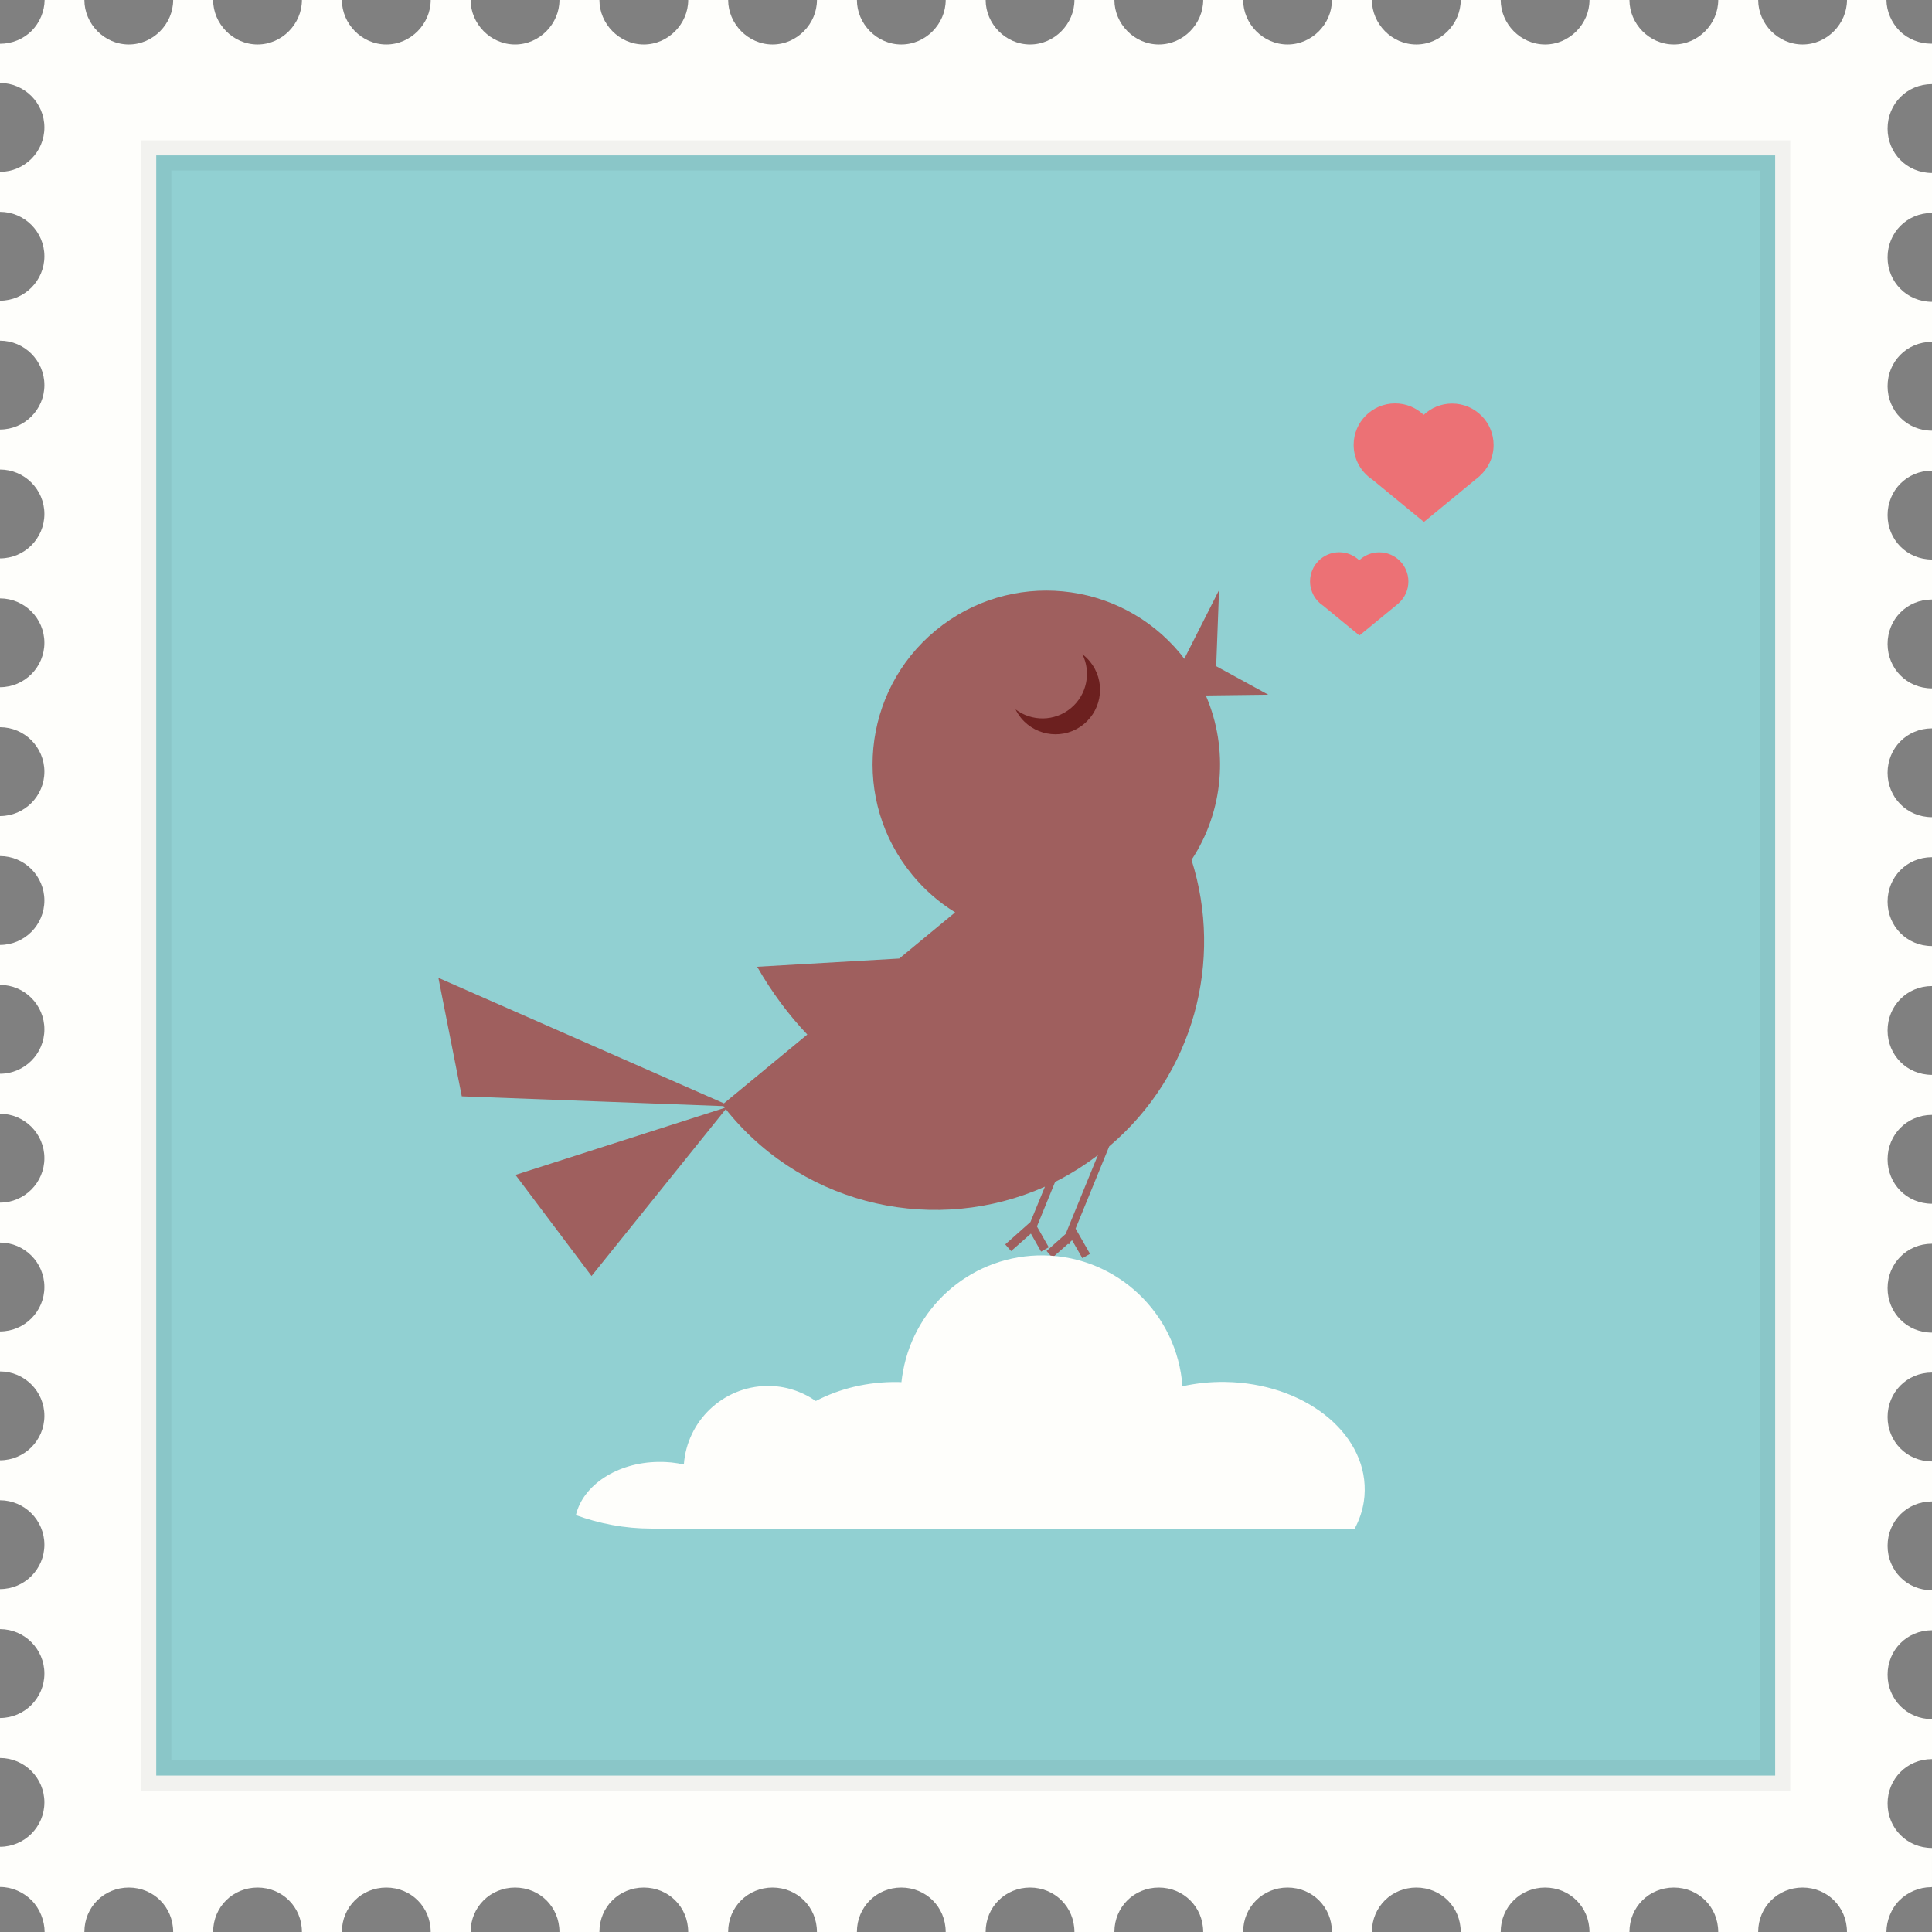 <?xml version="1.0" encoding="utf-8"?>
<!-- Generator: Adobe Illustrator 17.1.0, SVG Export Plug-In . SVG Version: 6.00 Build 0)  -->
<!DOCTYPE svg PUBLIC "-//W3C//DTD SVG 1.1//EN" "http://www.w3.org/Graphics/SVG/1.1/DTD/svg11.dtd">
<svg version="1.1" id="love-stamp-29" xmlns="http://www.w3.org/2000/svg" xmlns:xlink="http://www.w3.org/1999/xlink" x="0px"
	 y="0px" viewBox="0 0 1009.996 1009.996" enable-background="new 0 0 1009.996 1009.996" xml:space="preserve">
<rect x="0" y="0" width="1009.996" height="1009.996" fill="#808080" stroke="none"/>
<g id="love-stamp-29-stamp">
	<path fill="#FEFEFB" d="M986.777,134.554c0-12.842,10.08-23.237,23.219-23.237V90.426
		c-13.139,0-23.219-10.415-23.219-23.238c0-12.822,10.08-23.218,23.219-23.218V22.824c0,0-0.355,0-0.435,0
		c-6.115,0-12.19-2.387-16.511-6.707C988.789,11.836,986.245,5.839,986.185,0h-20.634
		c0,12.408-10.396,23.238-23.218,23.238c-12.803,0-23.198-10.83-23.198-23.238h-20.891
		c0,12.408-10.396,23.238-23.218,23.238c-12.822,0-23.198-10.83-23.198-23.238H830.938
		c0,12.408-10.396,23.238-23.218,23.238c-12.822,0-23.198-10.83-23.198-23.238h-20.891
		c0,12.408-10.396,23.238-23.218,23.238c-12.822,0-23.219-10.83-23.219-23.238h-20.89
		c0,12.408-10.376,23.238-23.198,23.238c-12.822,0-23.219-10.83-23.219-23.238h-20.89
		c0,12.408-10.376,23.238-23.198,23.238S582.582,12.408,582.582,0h-20.89c0,12.408-10.396,23.238-23.198,23.238
		c-12.822,0-23.219-10.83-23.219-23.238h-20.89c0,12.408-10.396,23.238-23.218,23.238
		c-12.802,0-23.198-10.83-23.198-23.238h-20.89c0,12.408-10.396,23.238-23.218,23.238
		c-12.802,0-23.198-10.83-23.198-23.238h-20.89c0,12.408-10.396,23.238-23.218,23.238
		c-12.822,0-23.198-10.83-23.198-23.238h-20.89c0,12.408-10.396,23.238-23.218,23.238
		c-12.822,0-23.218-10.83-23.218-23.238h-20.871c0,12.408-10.396,23.238-23.218,23.238
		c-12.822,0-23.218-10.83-23.218-23.238h-20.891c0,12.408-10.376,23.238-23.198,23.238S111.415,12.408,111.415,0
		H90.525c0,12.408-10.396,23.238-23.198,23.238c-12.822,0-23.218-10.83-23.218-23.238h-20.792
		c-0.059,5.839-2.525,11.836-6.786,16.117c-4.32,4.32-10.317,6.746-16.432,6.746C0.079,22.863,0,22.824,0,22.824
		v20.555c12.763,0,23.199,10.396,23.199,23.238c0,12.822-10.435,23.218-23.199,23.218v20.91
		c12.763,0,23.199,10.396,23.199,23.218c0,12.822-10.435,23.238-23.199,23.238v20.89
		c12.763,0,23.199,10.416,23.199,23.238c0,12.822-10.435,23.218-23.199,23.218v20.91
		c12.763,0,23.199,10.396,23.199,23.218c0,12.842-10.435,23.238-23.199,23.238v20.91
		c12.763,0,23.199,10.396,23.199,23.218c0,12.822-10.435,23.218-23.199,23.218v20.91
		c12.763,0,23.199,10.396,23.199,23.238c0,12.822-10.435,23.218-23.199,23.218v20.91
		c12.763,0,23.199,10.396,23.199,23.218c0,12.822-10.435,23.238-23.199,23.238v20.89
		c12.763,0,23.199,10.396,23.199,23.238c0,12.822-10.435,23.218-23.199,23.218v20.91
		c12.763,0,23.199,10.396,23.199,23.218c0,12.822-10.435,23.238-23.199,23.238v20.891
		c12.763,0,23.199,10.396,23.199,23.237c0,12.822-10.435,23.218-23.199,23.218v20.91
		c12.763,0,23.199,10.396,23.199,23.218c0,12.843-10.435,23.238-23.199,23.238v20.89
		c12.763,0,23.199,10.416,23.199,23.238c0,12.822-10.435,23.218-23.199,23.218v20.91
		c12.763,0,23.199,10.396,23.199,23.238c0,12.821-10.435,23.218-23.199,23.218v20.91
		c12.763,0,23.199,10.396,23.199,23.218c0,12.822-10.435,23.218-23.199,23.218v21.009c0,0,0.079,0,0.099,0
		c6.115,0,12.112,2.663,16.432,7.003c4.301,4.301,6.767,10.672,6.786,16.512h20.792
		c0-13.139,10.396-23.219,23.218-23.219c12.803,0,23.198,10.08,23.198,23.219h20.891
		c0-13.139,10.396-23.219,23.218-23.219s23.198,10.08,23.198,23.219h20.891c0-13.139,10.396-23.219,23.218-23.219
		c12.822,0,23.218,10.08,23.218,23.219h20.871c0-13.139,10.396-23.219,23.218-23.219
		c12.822,0,23.218,10.08,23.218,23.219h20.89c0-13.139,10.376-23.219,23.198-23.219
		c12.822,0,23.218,10.08,23.218,23.219h20.89c0-13.139,10.396-23.219,23.198-23.219
		c12.822,0,23.218,10.08,23.218,23.219h20.89c0-13.139,10.396-23.219,23.198-23.219
		c12.822,0,23.218,10.08,23.218,23.219h20.89c0-13.139,10.396-23.219,23.219-23.219
		c12.802,0,23.198,10.08,23.198,23.219h20.89c0-13.139,10.396-23.219,23.219-23.219s23.198,10.08,23.198,23.219
		h20.89c0-13.139,10.396-23.219,23.219-23.219c12.822,0,23.198,10.08,23.198,23.219h20.89
		c0-13.139,10.396-23.219,23.219-23.219c12.822,0,23.218,10.08,23.218,23.219h20.891
		c0-13.139,10.376-23.219,23.198-23.219c12.822,0,23.218,10.08,23.218,23.219h20.891
		c0-13.139,10.376-23.219,23.198-23.219c12.822,0,23.218,10.08,23.218,23.219h20.891
		c0-13.139,10.396-23.219,23.198-23.219c12.822,0,23.218,10.08,23.218,23.219h20.634
		c0.019-5.84,2.486-12.211,6.786-16.512c4.32-4.34,10.475-6.904,16.59-6.904c0.079,0,0.435-0.099,0.435-0.078
		V966.064c-13.139,0-23.219-10.396-23.219-23.218c0-12.842,10.08-23.237,23.219-23.237v-20.91
		c-13.139,0-23.219-10.396-23.219-23.219c0-12.822,10.08-23.237,23.219-23.237v-20.891
		c-13.139,0-23.219-10.395-23.219-23.237c0-12.822,10.08-23.219,23.219-23.219v-20.91
		c-13.139,0-23.219-10.396-23.219-23.218c0-12.821,10.08-23.237,23.219-23.237v-20.891
		c-13.139,0-23.219-10.416-23.219-23.237c0-12.822,10.08-23.219,23.219-23.219v-20.909
		c-13.139,0-23.219-10.396-23.219-23.219c0-12.842,10.08-23.237,23.219-23.237v-20.91
		c-13.139,0-23.219-10.396-23.219-23.218c0-12.822,10.08-23.219,23.219-23.219v-20.91
		c-13.139,0-23.219-10.396-23.219-23.218c0-12.842,10.08-23.238,23.219-23.238v-20.91
		c-13.139,0-23.219-10.396-23.219-23.218c0-12.842,10.08-23.218,23.219-23.218v-20.91
		c-13.139,0-23.219-10.396-23.219-23.237c0-12.822,10.08-23.218,23.219-23.218v-20.91
		c-13.139,0-23.219-10.396-23.219-23.218c0-12.842,10.08-23.237,23.219-23.237v-20.891
		c-13.139,0-23.219-10.415-23.219-23.238c0-12.822,10.08-23.218,23.219-23.218v-20.91
		C996.857,157.773,986.777,147.376,986.777,134.554z"/>
	<g>
		<rect x="81.668" y="81.234" fill="#91D0D2" width="846.345" height="846.976"/>
		<path opacity="0.05" d="M920.141,89.125v831.194H89.539V89.125H920.141 M935.903,73.363H73.777v862.717h862.126V73.363
			L935.903,73.363z"/>
	</g>
</g>
<g id="love-stamp-29-love-bird">
	<path fill="#9F5F5E" d="M241.413,573.132l-12.23-61.95l149.27,65.62l43.575-35.981
		c-9.665-10.179-18.562-22.054-26.196-35.429l74.3-4.3l29.205-24.135c-8.266-5.07-15.841-11.589-22.36-19.529
		c-31.957-38.654-26.522-95.939,12.182-127.867c38.664-31.947,95.959-26.522,127.916,12.182
		c0.71,0.868,1.342,1.775,2.031,2.683l18.189-35.941l-1.499,39.788l27.233,14.903l-32.657,0.404
		c12.111,28.041,9.33,60.52-7.467,85.948c16.679,52.492,1.431,112.086-43.033,149.744l-17.586,43.023l7.545,13.177
		l-3.975,2.288l-5.405-9.39l-1.006,0.907l-0.513,1.263l-0.603-0.276l-8.176,7.22l-3.028-3.511l9.982-8.896
		l16.866-41.228c-7.131,5.425-14.607,10.119-22.37,14.006l-9.518,23.297l6.185,10.889l-4.015,2.269l-5.326-9.409
		l-10.337,9.133l-3.067-3.491l13.168-11.718l7.584-18.483c-56.19,25.072-124.346,11.047-165.416-38.703
		c-0.503-0.612-0.957-1.224-1.42-1.835l-70.197,87.27l-39.759-52.866l109.393-35.054
		c-0.217-0.336-0.444-0.592-0.681-0.908L241.413,573.132z"/>
	<path fill="#6C201F" d="M530.918,370.868c0.768,1.588,1.755,3.107,2.909,4.547
		c8.227,9.893,22.873,11.313,32.785,3.117c9.923-8.207,11.323-22.843,3.127-32.766
		c-1.203-1.45-2.485-2.663-3.886-3.748c4.665,9.449,2.416,21.206-6.076,28.229
		C551.295,377.249,539.341,377.229,530.918,370.868z"/>
	<path fill="#FEFEFB" d="M344.089,764.243c4.675-0.099,9.183,0.395,13.414,1.361
		c1.637-22.666,20.328-40.735,43.458-41.07c9.508-0.138,18.267,2.88,25.536,7.87
		c12.22-6.41,27.064-10.178,43.132-9.922c0.552,0,1.075,0.059,1.617,0.079c0.197-1.934,0.503-3.866,0.849-5.74
		c6.312-34.877,37.026-61.054,73.629-60.541c38.546,0.592,69.713,30.675,72.426,68.431
		c7.071-1.578,14.587-2.387,22.36-2.268c40.764,0.592,73.401,26.019,72.928,56.753
		c-0.01,1.973-0.178,3.925-0.473,5.839c-0.76,4.932-2.407,9.646-4.744,14.065H340.518
		c-13.867,0-27.124-2.564-39.453-7.042C304.695,776.513,322.469,764.539,344.089,764.243z"/>
	<g>
		<path fill="#EC7175" d="M721.032,288.736c-4.044,0-7.713,1.578-10.444,4.163c-2.732-2.594-6.432-4.202-10.485-4.202
			c-8.413,0-15.238,6.825-15.238,15.229c0,5.356,2.742,10.04,6.914,12.763l18.76,15.406h0.325v-0.04l20.338-16.689
			h-0.059c3.147-2.801,5.129-6.855,5.129-11.373C736.271,295.572,729.446,288.736,721.032,288.736z"/>
		<path fill="#EC7175" d="M780.813,232.654c0-11.974-9.705-21.679-21.689-21.679c-5.761,0-10.969,2.248-14.864,5.908
			c-3.886-3.699-9.134-5.987-14.923-5.987c-11.984,0-21.68,9.725-21.68,21.679c0,7.614,3.916,14.282,9.834,18.168
			l26.689,21.936h0.493v-0.059l28.899-23.77h-0.039C777.992,244.865,780.813,239.105,780.813,232.654z"/>
	</g>
</g>
</svg>

